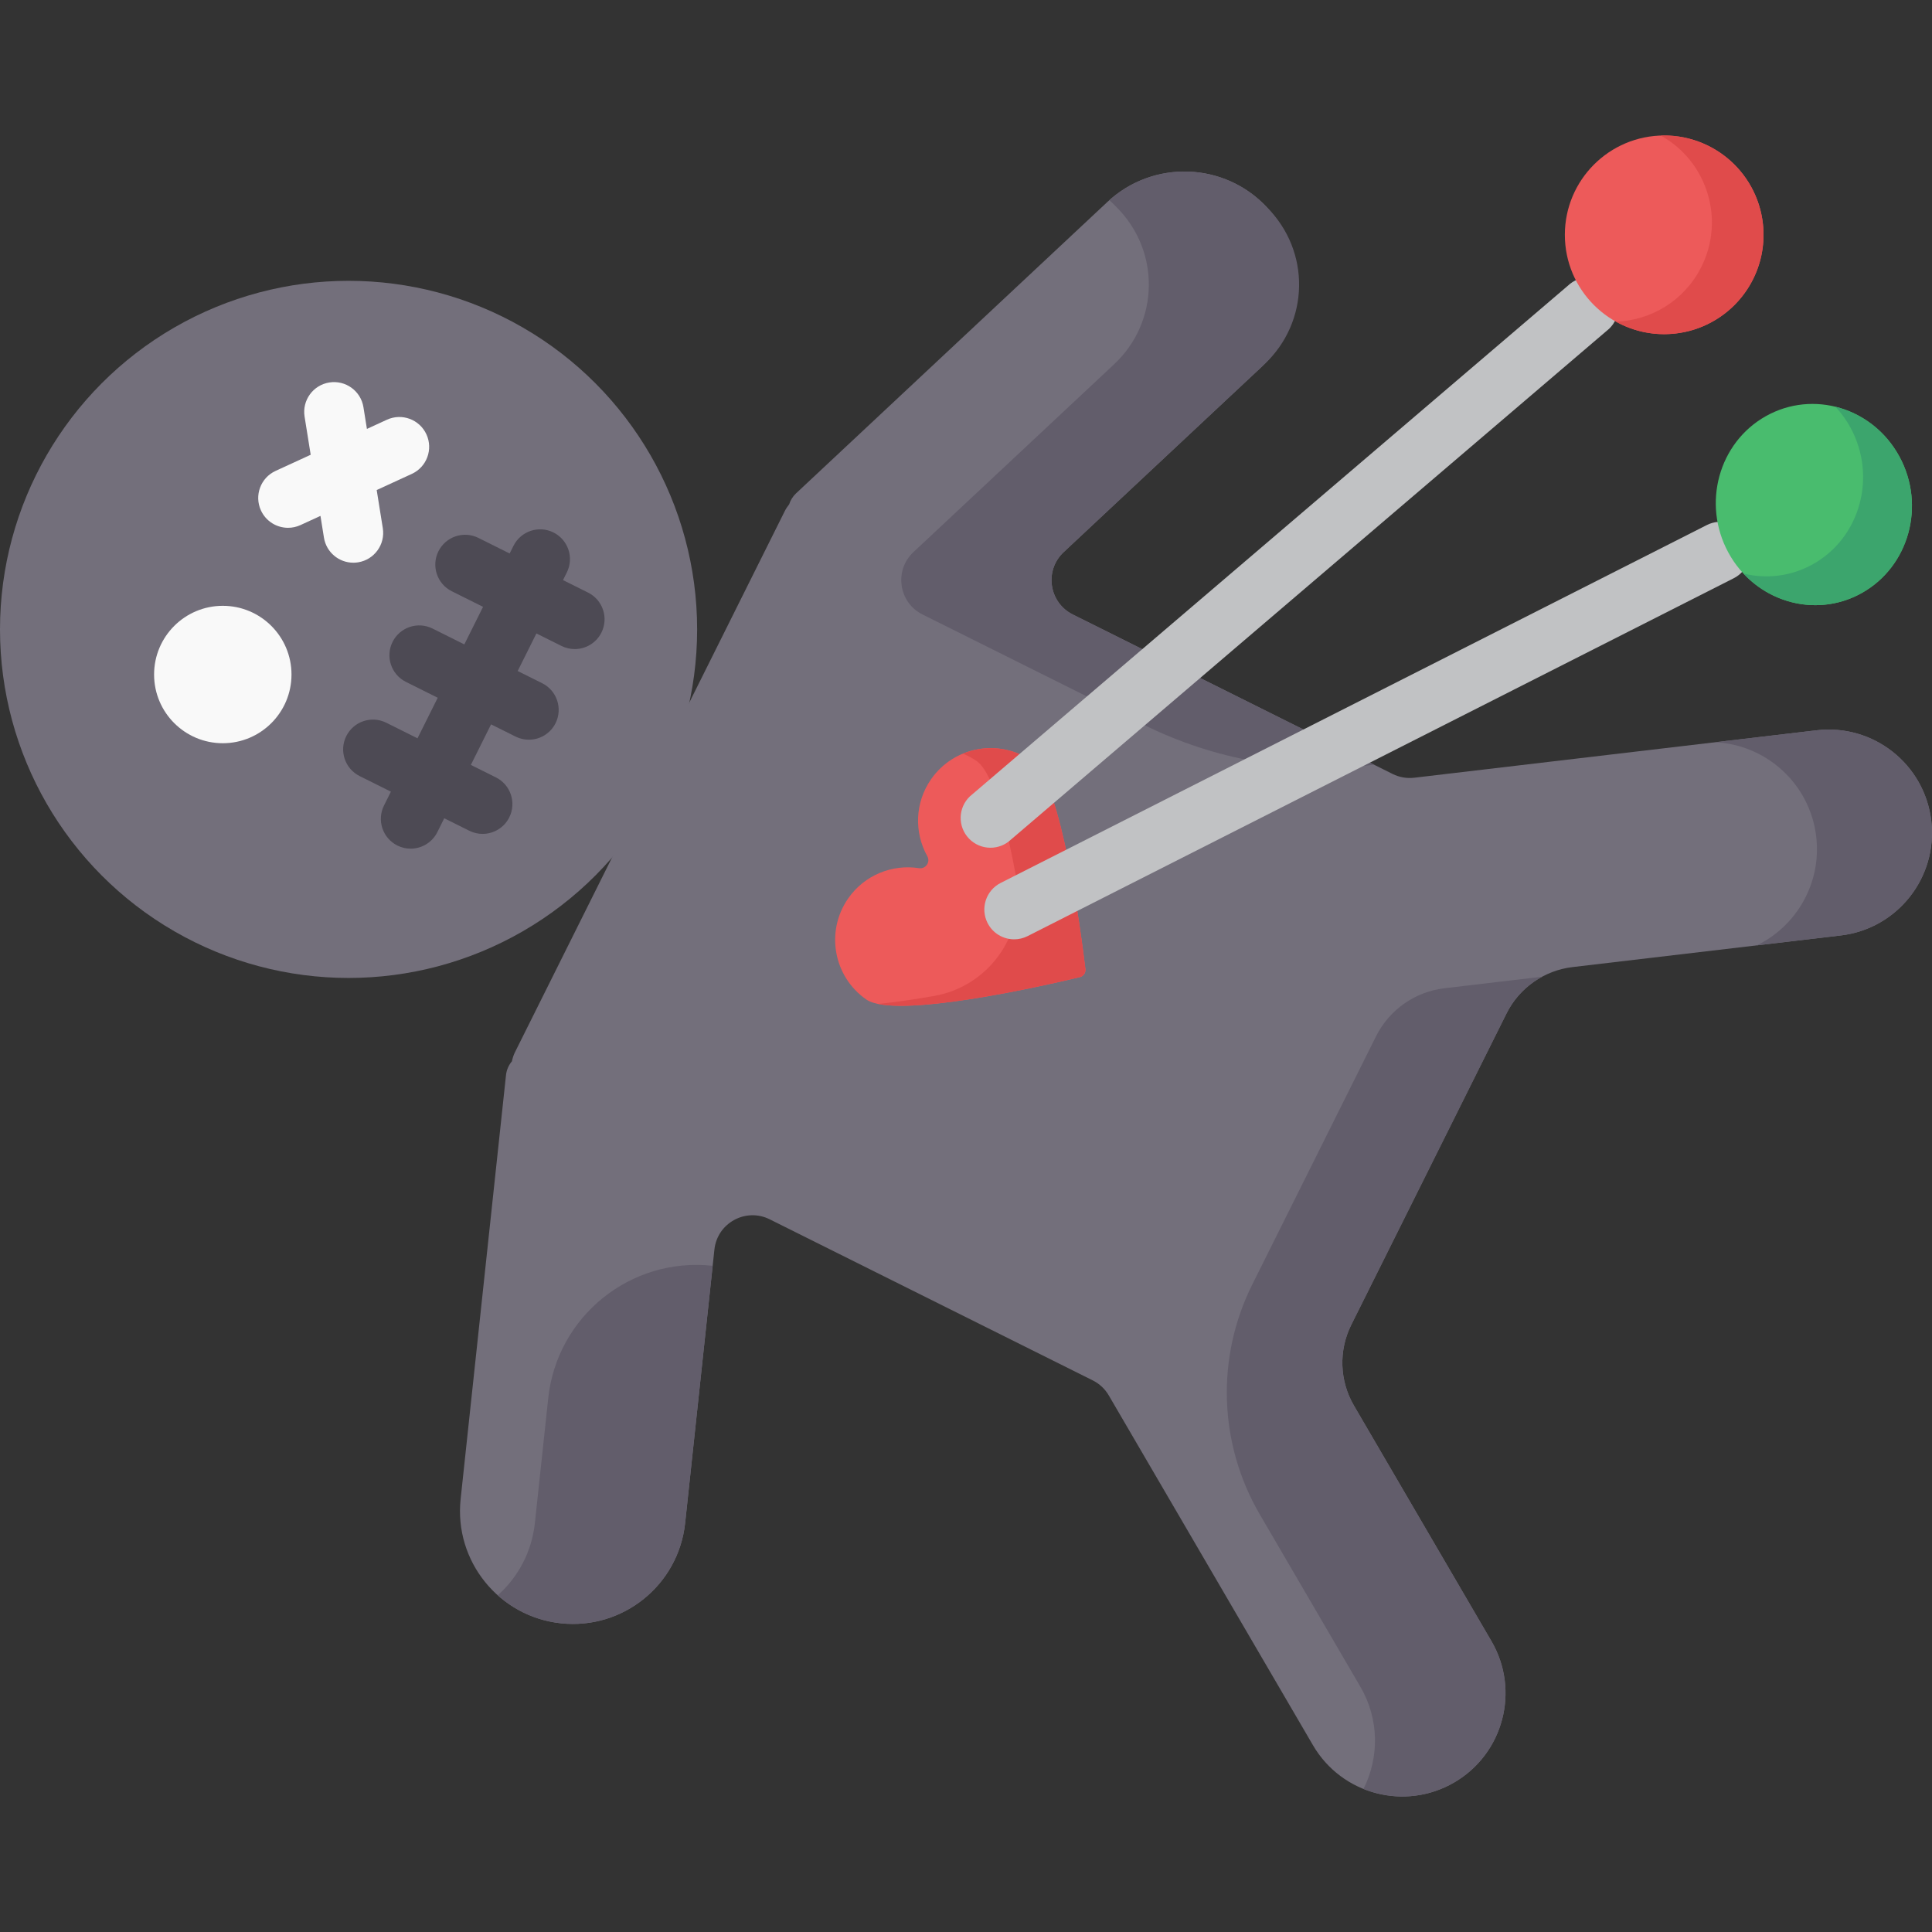 <?xml version="1.0" encoding="iso-8859-1"?>
<!-- Generator: Adobe Illustrator 19.0.0, SVG Export Plug-In . SVG Version: 6.00 Build 0)  -->
<svg version="1.1" id="Capa_1" xmlns="http://www.w3.org/2000/svg" xmlns:xlink="http://www.w3.org/1999/xlink" x="0px" y="0px"
	 viewBox="0 0 511.98 511.98" style="enable-background:new 0 0 511.98 511.98;" xml:space="preserve">
<rect x="0" y="0" width="511.98" height="511.98" fill="#333333" stroke="none"/>
<circle style="fill:#736F7B;" cx="92.37" cy="166.788" r="92.37"/>
<g>
	<circle style="fill:#F9F9F9;" cx="59.04" cy="178.748" r="18.206"/>
	<path style="fill:#F9F9F9;" d="M113.005,115.107c-1.822-3.963-6.51-5.701-10.477-3.878l-5.295,2.434l-0.921-5.755
		c-0.689-4.308-4.737-7.242-9.048-6.551c-4.308,0.689-7.241,4.741-6.551,9.048l1.618,10.109l-9.302,4.276
		c-3.964,1.823-5.7,6.513-3.878,10.477c1.331,2.895,4.191,4.602,7.182,4.602c1.104,0,2.226-0.232,3.294-0.724l5.295-2.434
		l0.921,5.755c0.621,3.885,3.977,6.652,7.79,6.652c0.415,0,0.835-0.033,1.258-0.101c4.308-0.689,7.241-4.741,6.551-9.048
		l-1.618-10.109l9.302-4.276C113.092,123.761,114.828,119.071,113.005,115.107z"/>
</g>
<path style="fill:#4D4A54;" d="M155.836,157.035l-6.638-3.31l1.012-2.029c1.947-3.904,0.36-8.647-3.544-10.594
	c-3.906-1.947-8.647-0.359-10.594,3.544l-1.012,2.029l-8.281-4.129c-3.905-1.947-8.647-0.358-10.594,3.544
	c-1.947,3.904-0.36,8.647,3.544,10.594l8.282,4.129l-4.963,9.953l-8.426-4.201c-3.905-1.948-8.647-0.361-10.594,3.544
	c-1.947,3.904-0.36,8.647,3.544,10.594l8.426,4.202l-5.358,10.747l-8.282-4.129c-3.906-1.948-8.647-0.359-10.594,3.544
	c-1.947,3.904-0.36,8.648,3.544,10.594l8.282,4.129l-1.834,3.679c-1.947,3.904-0.36,8.647,3.544,10.594
	c1.132,0.565,2.335,0.832,3.519,0.832c2.9,0,5.693-1.605,7.075-4.376l1.834-3.679l6.637,3.309c1.132,0.565,2.335,0.832,3.519,0.832
	c2.9,0,5.693-1.605,7.075-4.376c1.947-3.904,0.36-8.648-3.544-10.594l-6.637-3.309l5.358-10.746l6.492,3.237
	c1.132,0.565,2.334,0.832,3.519,0.832c2.9,0,5.693-1.605,7.075-4.376c1.947-3.904,0.36-8.647-3.544-10.594l-6.492-3.237l4.963-9.953
	l6.637,3.309c1.132,0.565,2.335,0.832,3.519,0.832c2.9,0,5.693-1.605,7.075-4.376C161.327,163.725,159.74,158.982,155.836,157.035z"
	/>
<path style="fill:#736F7B;" d="M293.443,53.529l-82.481,77.203c-0.886,0.829-1.496,1.841-1.836,2.922
	c-0.443,0.542-0.839,1.135-1.164,1.787l-35.741,71.682l-35.741,71.683c-0.393,0.789-0.657,1.607-0.818,2.432
	c-0.852,1.004-1.423,2.264-1.573,3.672l-12.022,112.334c-1.758,16.429,10.135,31.173,26.564,32.931l0,0
	c16.429,1.758,31.173-10.135,32.931-26.564l7.756-72.474c0.754-7.049,8.308-11.183,14.652-8.02l85.605,42.683
	c1.772,0.884,3.248,2.265,4.246,3.975l54.123,92.722c7.622,13.057,24.384,17.463,37.441,9.842l0,0
	c13.057-7.621,17.463-24.385,9.842-37.441l-36.435-62.42c-3.828-6.558-4.093-14.603-0.705-21.399l41.128-82.487
	c3.388-6.795,9.973-11.426,17.514-12.315l71.08-8.382c15.014-1.77,25.751-15.377,23.98-30.392l0,0
	c-1.771-15.015-15.377-25.751-30.392-23.98l-106.624,12.574c-1.966,0.232-3.958-0.115-5.73-0.999l-84.753-42.26
	c-6.344-3.163-7.588-11.684-2.412-16.528l52.454-49.097c12.063-11.291,12.689-30.223,1.398-42.286l0,0
	C324.438,42.864,305.506,42.238,293.443,53.529z"/>
<g>
	<path style="fill:#625D6B;" d="M511.789,217.502c-1.771-15.015-15.378-25.751-30.392-23.98l-26.895,3.171
		c13.605,0.646,25.147,11.037,26.795,25.01c1.45,12.293-5.195,23.67-15.721,28.812l22.232-2.622
		C502.823,246.124,513.56,232.517,511.789,217.502z"/>
	<path style="fill:#625D6B;" d="M382.786,261.885c-7.815,0.922-14.639,5.72-18.15,12.762l-32.798,65.781
		c-9.641,19.336-8.887,42.228,2.005,60.888l26.66,45.674c5.03,8.616,4.998,18.786,0.823,27.08c7.584,3.06,16.449,2.71,24.059-1.732
		c13.057-7.621,17.464-24.385,9.842-37.442l-36.435-62.42c-3.828-6.558-4.093-14.603-0.705-21.399l41.128-82.487
		c2.098-4.208,5.424-7.583,9.443-9.757L382.786,261.885z"/>
	<path style="fill:#625D6B;" d="M295.91,54.926L295.91,54.926c11.642,11.642,11.332,30.372-0.688,41.622l-53.164,49.761
		c-5.176,4.844-3.932,13.365,2.412,16.528l58.451,29.143c18.934,9.44,40.211,13.149,61.222,10.671l0,0l-79.853-39.813
		c-6.344-3.164-7.588-11.684-2.412-16.528l53.164-49.761c12.02-11.251,12.329-29.981,0.688-41.622l0,0
		c-11.126-11.887-29.667-12.659-41.748-1.876C294.644,53.643,295.29,54.265,295.91,54.926z"/>
	<path style="fill:#625D6B;" d="M188.857,335.436c-21.723-2.373-41.247,13.341-43.572,35.069l-3.543,33.105
		c-0.822,7.684-4.486,14.375-9.834,19.142c4.504,4.023,10.259,6.73,16.722,7.422l0,0c16.429,1.758,31.173-10.135,32.931-26.564
		L188.857,335.436L188.857,335.436z"/>
</g>
<path style="fill:#ED5A5A;" d="M246.728,206.506L246.728,206.506c-4.339,6.239-4.473,14.149-1.005,20.368
	c0.89,1.597-0.404,3.469-2.21,3.189c-7.039-1.091-14.412,1.787-18.753,8.028l0,0c-6.066,8.722-3.914,20.71,4.808,26.777l0,0
	c7.765,5.401,47.893-3.838,56.602-5.929c0.956-0.23,1.587-1.137,1.47-2.113c-1.069-8.893-6.369-49.727-14.134-55.128l0,0
	C264.783,195.631,252.794,197.784,246.728,206.506z"/>
<path style="fill:#E04B4B;" d="M273.505,201.697L273.505,201.697c-5.571-3.874-12.468-4.382-18.31-1.981
	c1.257,0.52,2.48,1.172,3.642,1.981l0,0c4.39,3.053,7.991,17.429,10.486,30.956c2.707,14.677-7.133,28.724-21.835,31.289
	c-4.965,0.866-10.085,1.631-14.794,2.102c12.102,2.486,45.383-5.165,53.394-7.086c1.004-0.241,1.665-1.192,1.542-2.217
	C286.537,247.678,281.246,207.082,273.505,201.697z"/>
<g>
	<path style="fill:#C1C2C4;" d="M262.476,224.652c-2.081,0-4.157-0.817-5.709-2.44c-3.016-3.152-2.905-8.152,0.249-11.168
		L415.493,75.708c3.15-3.016,8.151-2.906,11.168,0.249c3.016,3.152,2.905,8.152-0.249,11.168L267.934,222.462
		C266.405,223.925,264.438,224.652,262.476,224.652z"/>
	<path style="fill:#C1C2C4;" d="M268.754,248.925c-2.89,0-5.674-1.592-7.062-4.351c-1.961-3.897-0.392-8.646,3.505-10.606
		l187.135-94.841c3.896-1.963,8.646-0.393,10.606,3.505c1.961,3.897,0.392,8.646-3.505,10.606l-187.135,94.841
		C271.16,248.654,269.947,248.925,268.754,248.925z"/>
</g>
<circle style="fill:#ED5A5A;" cx="441.01" cy="62.228" r="26.324"/>
<path style="fill:#E04B4B;" d="M452.983,38.786c-4.134-2.111-8.564-3.02-12.896-2.864c12.361,6.845,17.158,22.308,10.683,34.988
	c-4.501,8.814-13.286,14.003-22.521,14.336c0.261,0.145,0.521,0.292,0.789,0.429c12.948,6.612,28.805,1.476,35.417-11.472
	S465.931,45.398,452.983,38.786z"/>
<path style="fill:#49BC6E;" d="M493.4,157.133c-12.516,7.027-28.358,2.234-35.385-10.704c-7.027-12.939-2.577-29.124,9.939-36.151
	s28.358-2.234,35.385,10.704C510.365,133.921,505.915,150.106,493.4,157.133z"/>
<path style="fill:#3CA56D;" d="M503.339,120.982c-3.75-6.905-10.012-11.488-16.938-13.194c1.522,1.635,2.87,3.491,3.992,5.556
	c7.026,12.939,2.577,29.124-9.939,36.151c-5.836,3.276-12.395,3.981-18.446,2.49c8.01,8.608,20.875,11.053,31.393,5.148
	C505.915,150.106,510.365,133.921,503.339,120.982z"/>
<g>
</g>
<g>
</g>
<g>
</g>
<g>
</g>
<g>
</g>
<g>
</g>
<g>
</g>
<g>
</g>
<g>
</g>
<g>
</g>
<g>
</g>
<g>
</g>
<g>
</g>
<g>
</g>
<g>
</g>
</svg>
